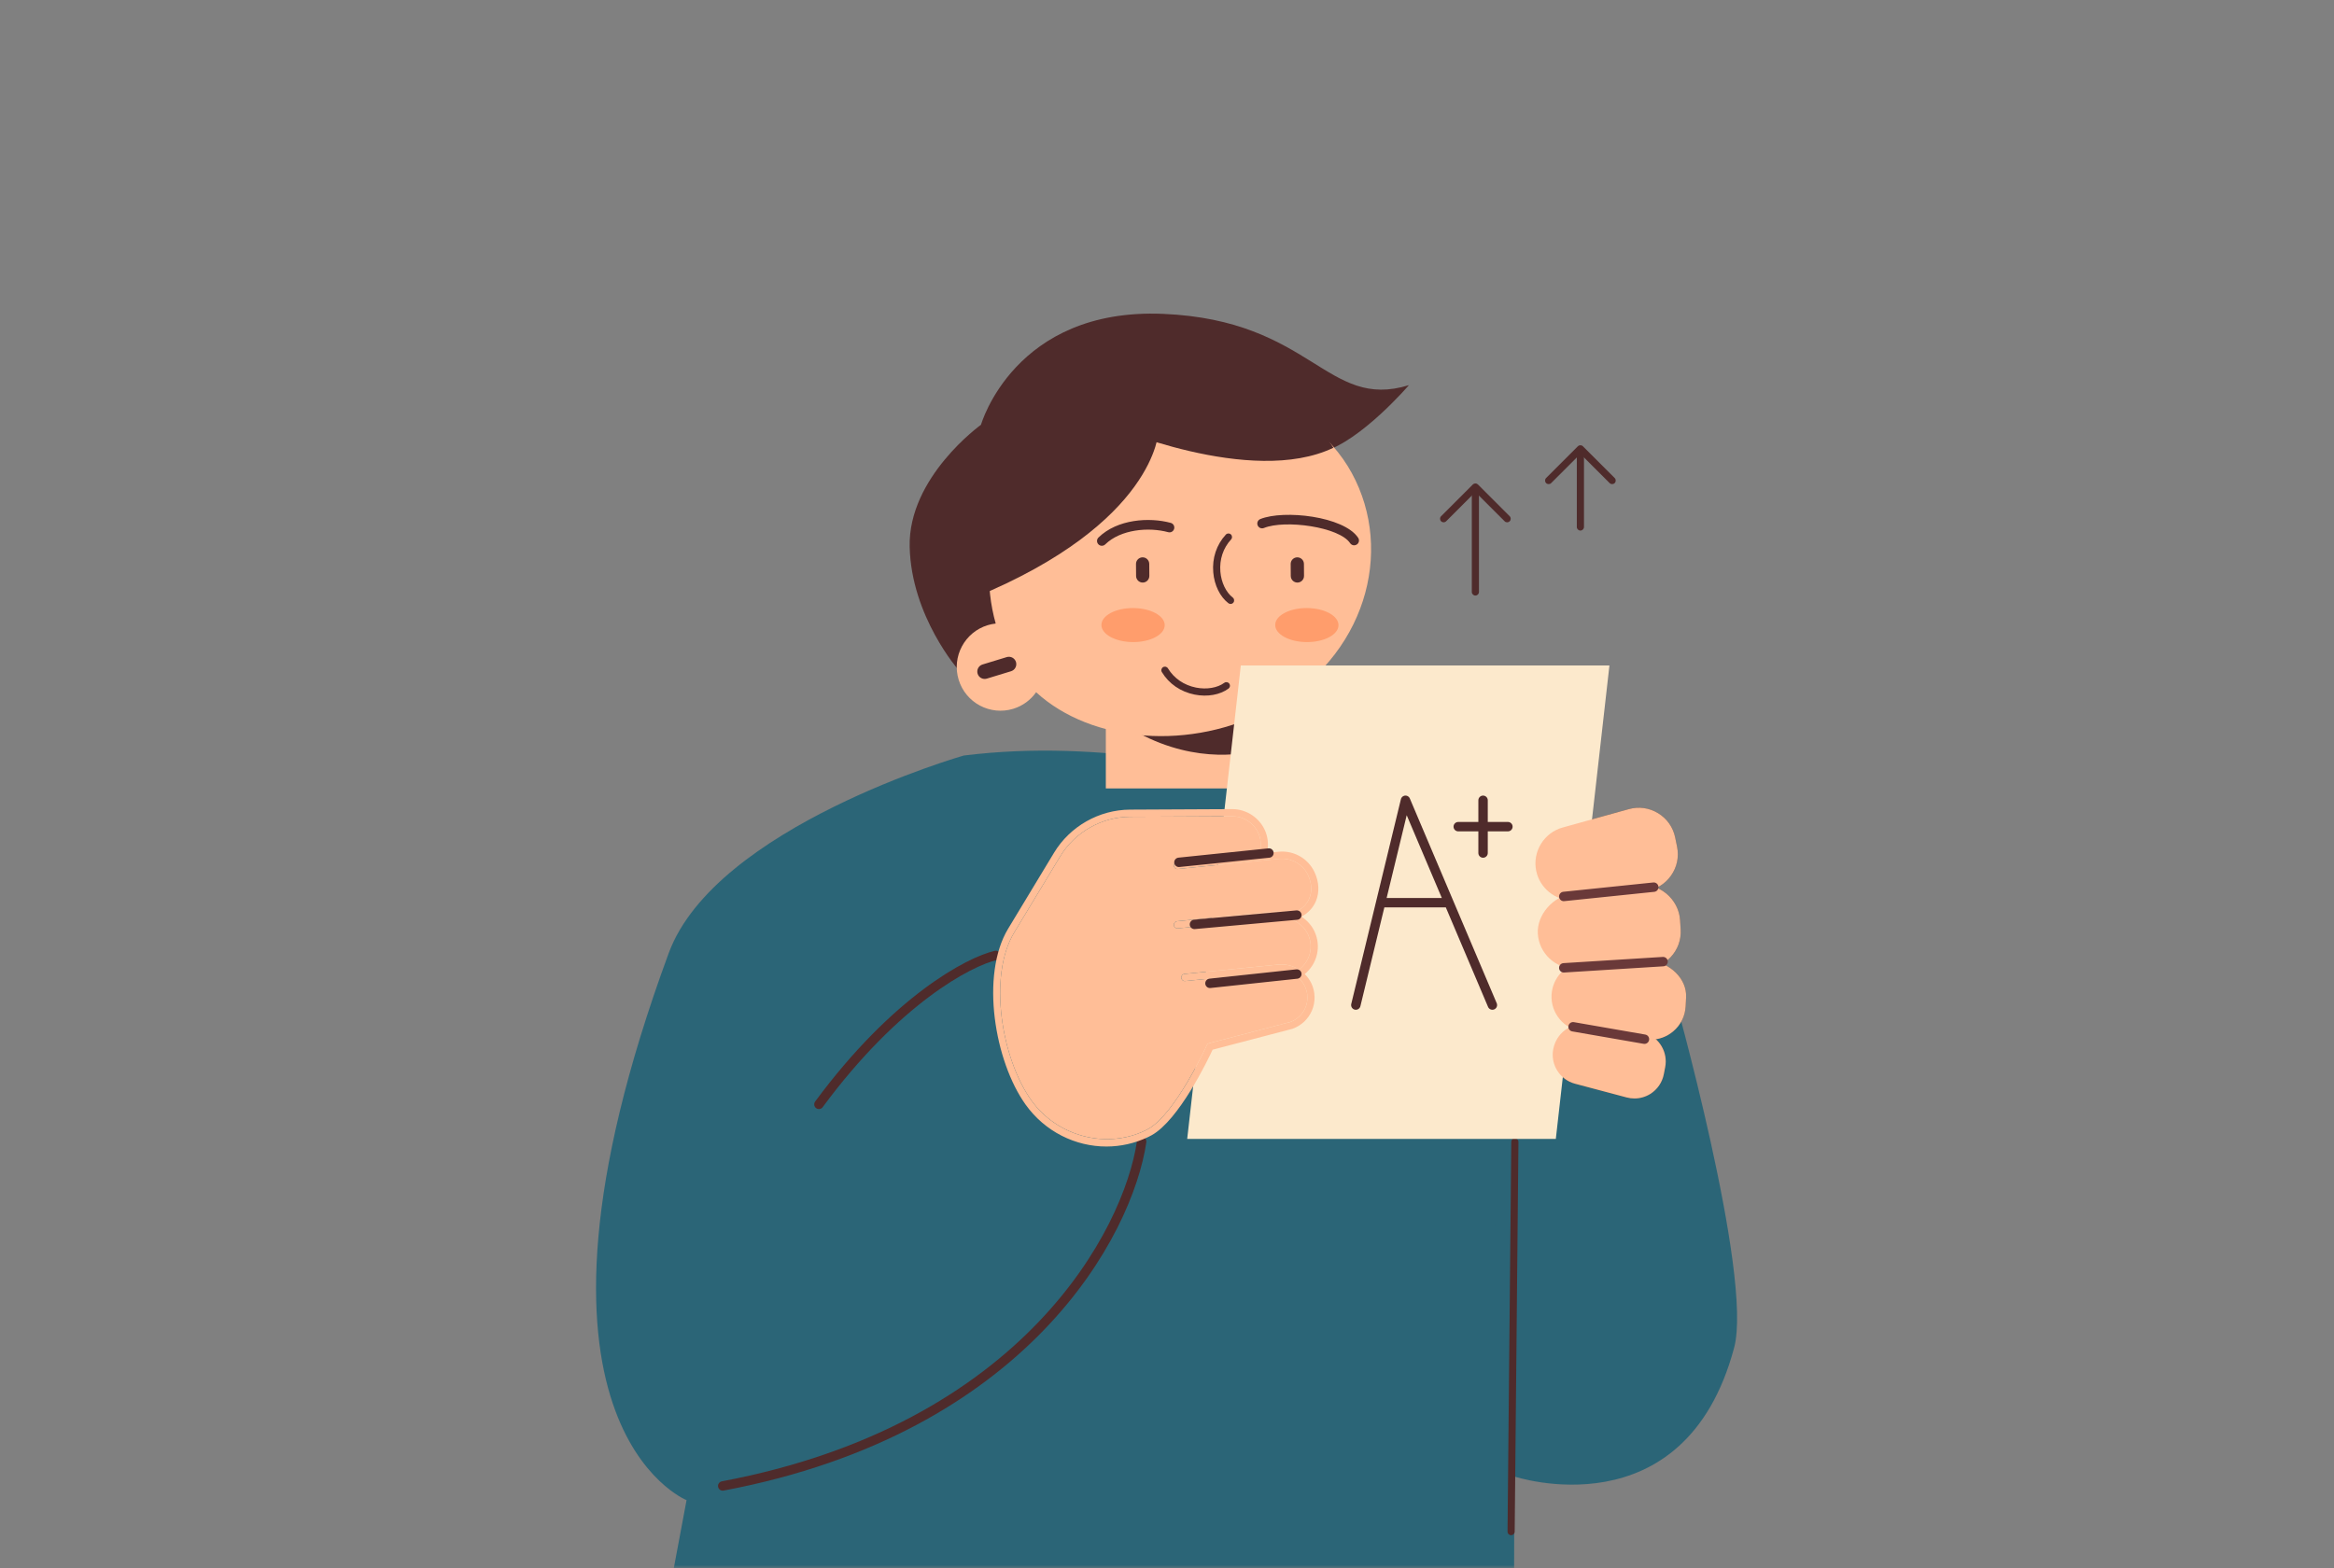 <svg width="372" height="250" viewBox="0 0 372 250" fill="none" xmlns="http://www.w3.org/2000/svg">
<rect x="0" y="0" width="372" height="250" fill="#808080" stroke="none"/>
<mask id="mask0_934_10993" style="mask-type:alpha" maskUnits="userSpaceOnUse" x="0" y="0" width="372" height="250">
<path d="M0 20C0 8.954 8.954 0 20 0H352C363.046 0 372 8.954 372 20V250H0V20Z" fill="#F7FDFE"/>
</mask>
<g mask="url(#mask0_934_10993)">
<path d="M241.326 250L241.445 187.868L226.726 128.048C195.402 122.621 175.751 117.724 153.613 120.451C153.613 120.451 114.019 131.765 106.581 151.96C78.957 226.979 109.425 239.167 109.425 239.167L107.394 250H241.326Z" fill="#2B6577"/>
<path d="M181.965 181.999C179.822 196.509 163.465 227.804 115.188 236.905" stroke="#4F2B2B" stroke-width="1.5" stroke-linecap="round"/>
<path d="M158.717 152.32C154.43 153.31 142.789 159.443 130.521 176.064" stroke="#4F2B2B" stroke-width="1.5" stroke-linecap="round"/>
<path d="M266.607 157.841C266.607 157.841 279.46 203.373 276.391 214.868C268.491 244.458 241.326 235.384 241.326 235.384L235.748 160.689L266.607 157.84V157.841Z" fill="#2B6577"/>
<path d="M200.22 107.823H176.252V125.697H200.22V107.823Z" fill="#FFBE97"/>
<path d="M200.267 119.673L201.256 109.285L178.008 114.726C187.505 121.454 196.475 120.662 200.267 119.673Z" fill="#4F2B2B"/>
<path d="M235.152 77.712C234.837 77.712 234.582 77.967 234.582 78.282V94.378C234.582 94.693 234.837 94.948 235.152 94.948C235.467 94.948 235.722 94.693 235.722 94.378V78.282C235.722 77.967 235.467 77.712 235.152 77.712Z" fill="#4F2B2B"/>
<path d="M235.151 77.071C235 77.071 234.855 77.131 234.748 77.237L229.687 82.299C229.464 82.522 229.464 82.882 229.687 83.105C229.91 83.328 230.27 83.328 230.493 83.105L235.151 78.446L239.811 83.105C240.034 83.328 240.394 83.328 240.617 83.105C240.84 82.882 240.84 82.522 240.617 82.299L235.556 77.237C235.449 77.131 235.305 77.071 235.153 77.071H235.151Z" fill="#4F2B2B"/>
<path d="M251.888 71.623C251.573 71.623 251.318 71.877 251.318 72.193V84.015C251.318 84.33 251.573 84.585 251.888 84.585C252.204 84.585 252.459 84.33 252.459 84.015V72.193C252.459 71.877 252.204 71.623 251.888 71.623Z" fill="#4F2B2B"/>
<path d="M251.888 70.982C251.742 70.982 251.597 71.038 251.484 71.149L246.423 76.21C246.2 76.433 246.2 76.793 246.423 77.016C246.646 77.239 247.007 77.239 247.229 77.016L251.888 72.358L256.547 77.016C256.77 77.239 257.131 77.239 257.354 77.016C257.576 76.793 257.576 76.433 257.354 76.21L252.291 71.149C252.18 71.038 252.033 70.982 251.888 70.982Z" fill="#4F2B2B"/>
<path d="M240.845 244.755H240.84C240.525 244.753 240.273 244.495 240.275 244.18L240.875 182.047C240.878 181.732 241.119 181.447 241.45 181.483C241.765 181.485 242.018 181.743 242.015 182.058L241.416 244.191C241.412 244.503 241.158 244.755 240.845 244.755Z" fill="#4F2B2B"/>
<path d="M250.651 143.563C247.883 143.563 245.413 141.606 244.843 138.828C244.22 135.786 246.074 132.756 249.063 131.928L259.601 129.001C261.201 128.554 262.863 128.788 264.278 129.654C265.695 130.521 266.659 131.893 266.992 133.519L267.293 134.988C267.625 136.615 267.281 138.256 266.319 139.61C265.358 140.964 263.922 141.83 262.277 142.051L251.437 143.507C251.173 143.543 250.911 143.561 250.651 143.561V143.563ZM261.199 129.921C260.768 129.921 260.334 129.98 259.906 130.099L249.368 133.025C246.953 133.696 245.456 136.143 245.959 138.598C246.463 141.053 248.8 142.707 251.285 142.382L262.125 140.925C263.453 140.746 264.612 140.045 265.389 138.953C266.166 137.86 266.445 136.534 266.175 135.22L265.875 133.752C265.605 132.438 264.828 131.33 263.684 130.63C262.919 130.163 262.067 129.924 261.199 129.924V129.921Z" fill="#775340"/>
<path d="M261.954 154.465H261.93L250.993 154.42C247.892 154.408 245.304 151.973 245.104 148.876C244.909 145.875 247.518 142.87 250.687 142.445C250.992 142.391 251.287 142.622 251.327 142.934C251.37 143.245 251.149 143.533 250.838 143.573C248.231 143.923 246.083 146.367 246.24 148.803C246.402 151.302 248.491 153.269 250.996 153.28L261.933 153.325H261.953C263.287 153.325 264.523 152.791 265.438 151.818C266.357 150.842 266.815 149.567 266.729 148.229L266.631 146.732C266.547 145.432 265.895 144.193 264.843 143.331C263.77 142.451 262.391 142.055 261.062 142.225C260.751 142.276 260.463 142.047 260.423 141.736C260.38 141.425 260.6 141.137 260.912 141.097C262.543 140.875 264.248 141.369 265.566 142.449C266.861 143.511 267.663 145.045 267.769 146.659L267.866 148.156C267.973 149.811 267.405 151.39 266.268 152.599C265.136 153.802 263.603 154.464 261.953 154.464L261.954 154.465Z" fill="#775340"/>
<path d="M263.088 165.749C262.857 165.749 262.623 165.734 262.39 165.705L252.2 164.457C249.292 164.1 247.135 161.529 247.291 158.605C247.434 155.927 249.463 153.72 252.116 153.357C252.339 153.326 252.567 153.307 252.796 153.306H252.802C253.114 153.306 253.369 153.557 253.373 153.869C253.375 154.184 253.123 154.442 252.809 154.446C252.626 154.449 252.447 154.462 252.271 154.486C250.159 154.776 248.543 156.533 248.429 158.665C248.305 160.995 250.023 163.043 252.339 163.326L262.529 164.574C263.769 164.725 264.977 164.369 265.934 163.565C266.892 162.762 267.455 161.634 267.522 160.387L267.597 158.981C267.727 156.528 265.406 154.604 263.155 154.347C262.842 154.311 262.617 154.03 262.653 153.716C262.69 153.403 262.98 153.183 263.284 153.214C266.051 153.53 268.9 155.947 268.734 159.04L268.659 160.446C268.575 162.012 267.869 163.43 266.667 164.438C265.647 165.294 264.396 165.748 263.089 165.748L263.088 165.749Z" fill="#775340"/>
<path d="M260.501 175.124C260.092 175.124 259.682 175.072 259.283 174.967L251.013 172.769C248.605 172.13 247.088 169.712 247.561 167.266C248.049 164.742 250.263 163.066 252.7 163.363C253.012 163.401 253.235 163.686 253.196 163.997C253.159 164.311 252.872 164.538 252.562 164.494C250.713 164.276 249.053 165.554 248.681 167.482C248.322 169.343 249.474 171.182 251.306 171.668L259.575 173.865C260.559 174.128 261.569 173.972 262.43 173.434C263.29 172.896 263.869 172.049 264.061 171.055L264.284 169.901C264.623 168.144 263.607 166.378 261.92 165.793C261.622 165.689 261.466 165.366 261.569 165.067C261.673 164.769 261.996 164.614 262.295 164.716C264.512 165.485 265.852 167.806 265.404 170.118L265.181 171.271C264.93 172.562 264.148 173.702 263.036 174.399C262.272 174.877 261.391 175.125 260.503 175.125L260.501 175.124Z" fill="#775340"/>
<path d="M152.817 106.876C152.817 106.876 145.239 98.287 144.986 87.173C144.734 76.058 156.353 67.722 156.353 67.722C156.353 67.722 161.658 49.029 185.402 50.04C209.147 51.05 211.421 65.448 224.555 61.407C224.555 61.407 216.977 70.248 210.915 72.015L152.817 106.876Z" fill="#4F2B2B"/>
<path d="M157.423 99.67C157.846 99.541 158.273 99.459 158.699 99.411C155.331 87.426 159.692 72.554 174.924 64.879C190.219 57.173 208.625 62.892 215.455 75.425C222.287 87.956 217.618 104.727 202.581 112.924C189.92 119.825 173.95 118.447 165.14 110.362C164.28 111.578 163.03 112.534 161.495 113.002C157.813 114.127 153.917 112.053 152.794 108.372C151.67 104.69 153.743 100.794 157.424 99.67H157.423Z" fill="#FFBE97"/>
<path d="M182.137 92.878C181.554 92.882 181.078 92.413 181.073 91.83L181.059 89.919C181.055 89.336 181.523 88.86 182.106 88.855C182.69 88.851 183.166 89.319 183.171 89.902L183.185 91.813C183.189 92.397 182.721 92.873 182.137 92.878Z" fill="#4F2B2B"/>
<path d="M206.792 92.878C206.208 92.882 205.732 92.413 205.727 91.83L205.713 89.919C205.709 89.336 206.177 88.86 206.761 88.855C207.344 88.851 207.82 89.319 207.825 89.902L207.839 91.813C207.843 92.397 207.375 92.873 206.792 92.878Z" fill="#4F2B2B"/>
<path d="M215.828 86.939C215.579 86.939 215.335 86.818 215.186 86.595C213.467 84.001 204.829 82.81 201.448 84.178C201.052 84.337 200.606 84.148 200.447 83.753C200.288 83.36 200.477 82.912 200.871 82.752C204.604 81.241 214.182 82.295 216.47 85.744C216.704 86.099 216.608 86.575 216.253 86.81C216.122 86.897 215.974 86.938 215.828 86.938V86.939Z" fill="#4F2B2B"/>
<path d="M175.617 87.013C175.417 87.013 175.217 86.935 175.066 86.781C174.769 86.476 174.776 85.99 175.079 85.693C178.087 82.761 183.16 82.431 186.598 83.362C187.009 83.473 187.25 83.895 187.139 84.306C187.028 84.716 186.605 84.961 186.196 84.846C183.064 83.996 178.614 84.393 176.154 86.793C176.004 86.939 175.811 87.011 175.617 87.011V87.013Z" fill="#4F2B2B"/>
<path d="M185.635 99.675C185.642 98.177 183.389 96.953 180.603 96.941C177.817 96.929 175.554 98.133 175.547 99.631C175.54 101.129 177.793 102.354 180.579 102.366C183.365 102.378 185.629 101.173 185.635 99.675Z" fill="#FF9D6C"/>
<path d="M213.334 99.675C213.341 98.177 211.088 96.953 208.302 96.941C205.516 96.929 203.253 98.133 203.246 99.631C203.24 101.129 205.493 102.354 208.278 102.366C211.064 102.378 213.328 101.173 213.334 99.675Z" fill="#FF9D6C"/>
<path d="M157.285 108.191L161.146 107.012C161.768 106.822 162.118 106.164 161.929 105.542C161.739 104.92 161.081 104.57 160.459 104.76L156.598 105.938C155.975 106.128 155.626 106.786 155.815 107.408C156.005 108.031 156.663 108.38 157.285 108.191Z" fill="#4F2B2B"/>
<path d="M196.132 96.286C196.011 96.286 195.888 96.247 195.785 96.168C194.449 95.14 193.546 93.3 193.373 91.25C193.18 88.977 193.891 86.838 195.377 85.231C195.59 85 195.952 84.985 196.182 85.199C196.413 85.413 196.427 85.773 196.214 86.004C194.948 87.375 194.343 89.204 194.507 91.155C194.653 92.867 195.409 94.442 196.479 95.266C196.729 95.458 196.776 95.816 196.584 96.065C196.471 96.211 196.302 96.288 196.132 96.288V96.286Z" fill="#4F2B2B"/>
<path d="M196.011 109.48C195.977 109.597 195.906 109.704 195.802 109.781C194.444 110.781 192.426 111.139 190.408 110.738C188.171 110.294 186.312 109.02 185.179 107.147C185.016 106.878 185.102 106.526 185.371 106.365C185.64 106.202 185.99 106.287 186.153 106.557C187.12 108.152 188.711 109.24 190.631 109.622C192.316 109.956 194.039 109.665 195.126 108.864C195.38 108.678 195.737 108.732 195.924 108.986C196.033 109.134 196.06 109.318 196.013 109.481L196.011 109.48Z" fill="#4F2B2B"/>
<path d="M176.562 67.724C176.562 67.724 199.387 77.699 212.522 71.383L204.853 59.892L181.867 57.618L176.562 67.722V67.724Z" fill="#4F2B2B"/>
<path d="M155.341 95.256C184.202 83.359 184.643 68.819 184.643 68.819L184.39 59.134L161.15 72.016L155.34 95.256H155.341Z" fill="#4F2B2B"/>
<path d="M256.517 106.091H197.765L189.219 181.578H247.971L256.517 106.091Z" fill="#FCE9CC"/>
<path d="M216.096 160.235L220.053 143.911M237.86 160.235L230.935 143.911M230.935 143.911L224.01 127.588L220.053 143.911M230.935 143.911H220.053M236.376 127.588V131.792M236.376 135.997V131.792M236.376 131.792H240.334H232.419" stroke="#4F2B2B" stroke-width="1.5" stroke-linecap="round" stroke-linejoin="round"/>
<path d="M245.403 138.713C244.837 135.955 246.505 133.23 249.217 132.477L259.757 129.551C262.746 128.72 265.814 130.596 266.436 133.636L266.738 135.106C267.361 138.146 265.279 141.076 262.204 141.49L251.364 142.947C248.574 143.322 245.969 141.473 245.404 138.715L245.403 138.713Z" fill="#FFBE97"/>
<path d="M260.991 141.662C264.066 141.25 267.003 143.6 267.203 146.696L267.301 148.192C267.501 151.288 265.036 153.906 261.934 153.894L250.996 153.85C248.181 153.838 245.855 151.65 245.673 148.84C245.492 146.031 247.974 143.383 250.764 143.009" fill="#FFBE97"/>
<path d="M263.218 153.783C265.835 154.082 268.306 156.336 268.165 159.013L268.09 160.419C267.935 163.326 265.349 165.495 262.459 165.141L252.269 163.893C249.646 163.571 247.719 161.274 247.861 158.635C247.99 156.202 249.835 154.245 252.193 153.922C252.393 153.895 252.596 153.879 252.802 153.875" fill="#FFBE97"/>
<path d="M262.107 165.255C264.031 165.921 265.247 167.924 264.844 170.009L264.621 171.161C264.16 173.544 261.777 175.038 259.43 174.415L251.16 172.217C249.031 171.651 247.704 169.534 248.122 167.372C248.54 165.209 250.445 163.659 252.632 163.929" fill="#FFBE97"/>
<path d="M250.651 143.564C247.883 143.564 245.413 141.607 244.843 138.829C244.22 135.787 246.074 132.757 249.063 131.929L259.601 129.002C261.201 128.555 262.863 128.789 264.278 129.655C265.695 130.522 266.659 131.894 266.992 133.52L267.293 134.989C267.625 136.616 267.281 138.257 266.319 139.611C265.358 140.965 263.922 141.831 262.277 142.052L251.437 143.508C251.173 143.544 250.911 143.562 250.651 143.562V143.564ZM261.199 129.922C260.768 129.922 260.334 129.981 259.906 130.1L249.368 133.026C246.953 133.697 245.456 136.144 245.959 138.599C246.463 141.054 248.8 142.708 251.285 142.383L262.125 140.926C263.453 140.747 264.612 140.046 265.389 138.954C266.166 137.861 266.445 136.535 266.175 135.221L265.875 133.753C265.605 132.439 264.828 131.331 263.684 130.631C262.919 130.164 262.067 129.925 261.199 129.925V129.922Z" fill="#FFBE97"/>
<path d="M261.954 154.466H261.93L250.993 154.421C247.892 154.409 245.304 151.974 245.104 148.877C244.909 145.876 247.518 142.871 250.687 142.446C250.992 142.392 251.287 142.623 251.327 142.935C251.37 143.246 251.149 143.534 250.838 143.574C248.231 143.924 246.083 146.367 246.24 148.804C246.402 151.303 248.491 153.27 250.996 153.281L261.933 153.326H261.953C263.287 153.326 264.523 152.792 265.438 151.819C266.357 150.843 266.815 149.568 266.729 148.23L266.631 146.733C266.547 145.433 265.895 144.194 264.843 143.331C263.77 142.452 262.391 142.056 261.062 142.226C260.751 142.277 260.463 142.048 260.423 141.737C260.38 141.426 260.6 141.138 260.912 141.098C262.543 140.876 264.248 141.37 265.566 142.45C266.861 143.512 267.663 145.046 267.769 146.66L267.866 148.157C267.973 149.812 267.405 151.391 266.268 152.6C265.136 153.803 263.603 154.465 261.953 154.465L261.954 154.466Z" fill="#FFBE97"/>
<path d="M263.088 165.751C262.857 165.751 262.623 165.736 262.39 165.707L252.2 164.459C249.292 164.102 247.135 161.531 247.291 158.607C247.434 155.929 249.463 153.722 252.116 153.359C252.339 153.328 252.567 153.309 252.796 153.308H252.802C253.114 153.308 253.369 153.559 253.373 153.871C253.375 154.186 253.123 154.444 252.809 154.448C252.626 154.451 252.447 154.464 252.271 154.488C250.159 154.778 248.543 156.535 248.429 158.667C248.305 160.997 250.023 163.045 252.339 163.328L262.529 164.576C263.769 164.727 264.977 164.37 265.934 163.567C266.892 162.764 267.455 161.636 267.522 160.389L267.597 158.983C267.727 156.529 265.406 154.606 263.155 154.349C262.842 154.313 262.617 154.031 262.653 153.718C262.69 153.405 262.98 153.185 263.284 153.216C266.051 153.532 268.9 155.949 268.734 159.042L268.659 160.448C268.575 162.014 267.869 163.432 266.667 164.44C265.647 165.296 264.396 165.75 263.089 165.75L263.088 165.751Z" fill="#FFBE97"/>
<path d="M260.501 175.125C260.092 175.125 259.682 175.073 259.283 174.968L251.013 172.77C248.605 172.13 247.088 169.713 247.561 167.267C248.049 164.743 250.263 163.067 252.7 163.364C253.012 163.402 253.235 163.687 253.196 163.998C253.159 164.312 252.872 164.539 252.562 164.495C250.713 164.277 249.053 165.555 248.681 167.483C248.322 169.344 249.474 171.183 251.306 171.669L259.575 173.866C260.559 174.129 261.569 173.973 262.43 173.435C263.29 172.897 263.869 172.05 264.061 171.056L264.284 169.902C264.623 168.145 263.607 166.379 261.92 165.794C261.622 165.69 261.466 165.367 261.569 165.068C261.673 164.77 261.996 164.615 262.295 164.717C264.512 165.486 265.852 167.807 265.404 170.118L265.181 171.272C264.93 172.563 264.148 173.703 263.036 174.4C262.272 174.878 261.391 175.126 260.503 175.126L260.501 175.125Z" fill="#FFBE97"/>
<path d="M249.236 142.922L263.581 141.438M249.236 154.299L265.065 153.31M250.72 163.698L262.097 165.676" stroke="#6A3939" stroke-width="1.5" stroke-linecap="round" stroke-linejoin="round"/>
<path d="M208.467 139.492C207.645 137.765 205.811 136.741 203.913 136.923L187.713 138.54C187.406 138.58 187.121 138.344 187.09 138.03C187.058 137.716 187.287 137.437 187.6 137.406L200.711 136.098C201.031 135.133 201.034 134.089 200.682 133.123C200.03 131.334 198.317 130.137 196.417 130.137H196.394L180.114 130.217C175.584 130.24 171.314 132.663 168.971 136.54L161.655 148.652C157.415 155.672 159.647 168.822 164.397 175.453C168.493 181.165 176.272 183.231 182.497 180.25C182.676 180.164 182.843 180.079 182.998 179.993C187.344 177.581 192.297 166.744 192.347 166.634C192.418 166.477 192.556 166.362 192.721 166.318L205.66 162.931C206.721 162.555 207.614 161.71 208.066 160.629C208.517 159.548 208.485 158.318 207.981 157.261C207.234 155.685 205.562 154.753 203.831 154.919L188.9 156.407C188.603 156.451 188.307 156.21 188.277 155.897C188.245 155.584 188.474 155.305 188.787 155.274L203.717 153.785C204.915 153.662 206.067 153.961 207.032 154.565C208.785 153.291 209.414 150.95 208.467 148.959C207.648 147.233 205.829 146.21 203.915 146.389L187.715 148.006C187.405 148.044 187.122 147.809 187.091 147.496C187.059 147.182 187.289 146.903 187.601 146.872L203.801 145.255C204.6 145.174 205.381 145.278 206.114 145.517C206.16 145.481 206.208 145.446 206.267 145.426C207.415 145.022 208.25 144.265 208.678 143.237C209.15 142.102 209.076 140.771 208.467 139.49V139.492Z" fill="#FFBE97"/>
<path d="M209.731 143.677C210.33 142.24 210.246 140.581 209.496 139.002C208.469 136.842 206.173 135.555 203.8 135.79L201.934 135.977C202.186 134.906 202.135 133.784 201.754 132.734C200.934 130.487 198.74 128.977 196.386 128.997L180.106 129.077C175.184 129.101 170.542 131.736 167.996 135.95L160.679 148.062C156.22 155.445 158.518 169.205 163.471 176.115C166.554 180.417 171.397 182.788 176.341 182.788C178.588 182.788 180.857 182.298 182.989 181.278C183.19 181.181 183.375 181.087 183.548 180.991C187.894 178.579 192.475 169.059 193.27 167.353L205.994 164.021C207.404 163.524 208.543 162.449 209.117 161.069C209.691 159.688 209.652 158.121 209.01 156.771C208.743 156.208 208.377 155.717 207.95 155.293C209.951 153.663 210.635 150.863 209.496 148.471C209.031 147.492 208.298 146.703 207.424 146.141C208.474 145.583 209.287 144.739 209.729 143.675L209.731 143.677ZM206.268 145.428C206.209 145.448 206.161 145.484 206.114 145.519C205.381 145.28 204.6 145.176 203.802 145.257L187.602 146.874C187.289 146.905 187.059 147.184 187.092 147.498C187.122 147.811 187.405 148.046 187.715 148.008L203.915 146.391C205.83 146.212 207.648 147.235 208.468 148.961C209.414 150.952 208.784 153.293 207.033 154.567C206.067 153.964 204.915 153.663 203.717 153.787L188.787 155.276C188.475 155.307 188.245 155.586 188.277 155.899C188.308 156.212 188.602 156.452 188.901 156.409L203.831 154.921C205.563 154.755 207.233 155.687 207.982 157.263C208.485 158.321 208.516 159.55 208.066 160.631C207.616 161.712 206.723 162.558 205.66 162.933L192.722 166.32C192.556 166.364 192.417 166.479 192.348 166.636C192.297 166.746 187.345 177.581 182.998 179.995C182.843 180.079 182.676 180.166 182.497 180.252C176.271 183.233 168.494 181.167 164.398 175.455C159.647 168.826 157.415 155.674 161.655 148.654L168.972 136.542C171.315 132.665 175.584 130.242 180.114 130.219L196.394 130.139H196.417C198.318 130.139 200.031 131.336 200.683 133.125C201.034 134.091 201.031 135.135 200.711 136.1L187.6 137.408C187.288 137.439 187.058 137.718 187.09 138.032C187.121 138.346 187.407 138.582 187.714 138.542L203.914 136.925C205.811 136.743 207.644 137.768 208.468 139.494C209.077 140.775 209.151 142.105 208.679 143.24C208.25 144.268 207.417 145.025 206.268 145.43V145.428Z" fill="#FFBE97"/>
<path d="M187.9 137.481L202.245 135.997M190.374 147.374L206.697 145.89M192.847 156.772L206.697 155.288" stroke="#4F2B2B" stroke-width="1.5" stroke-linecap="round"/>
</g>
</svg>

